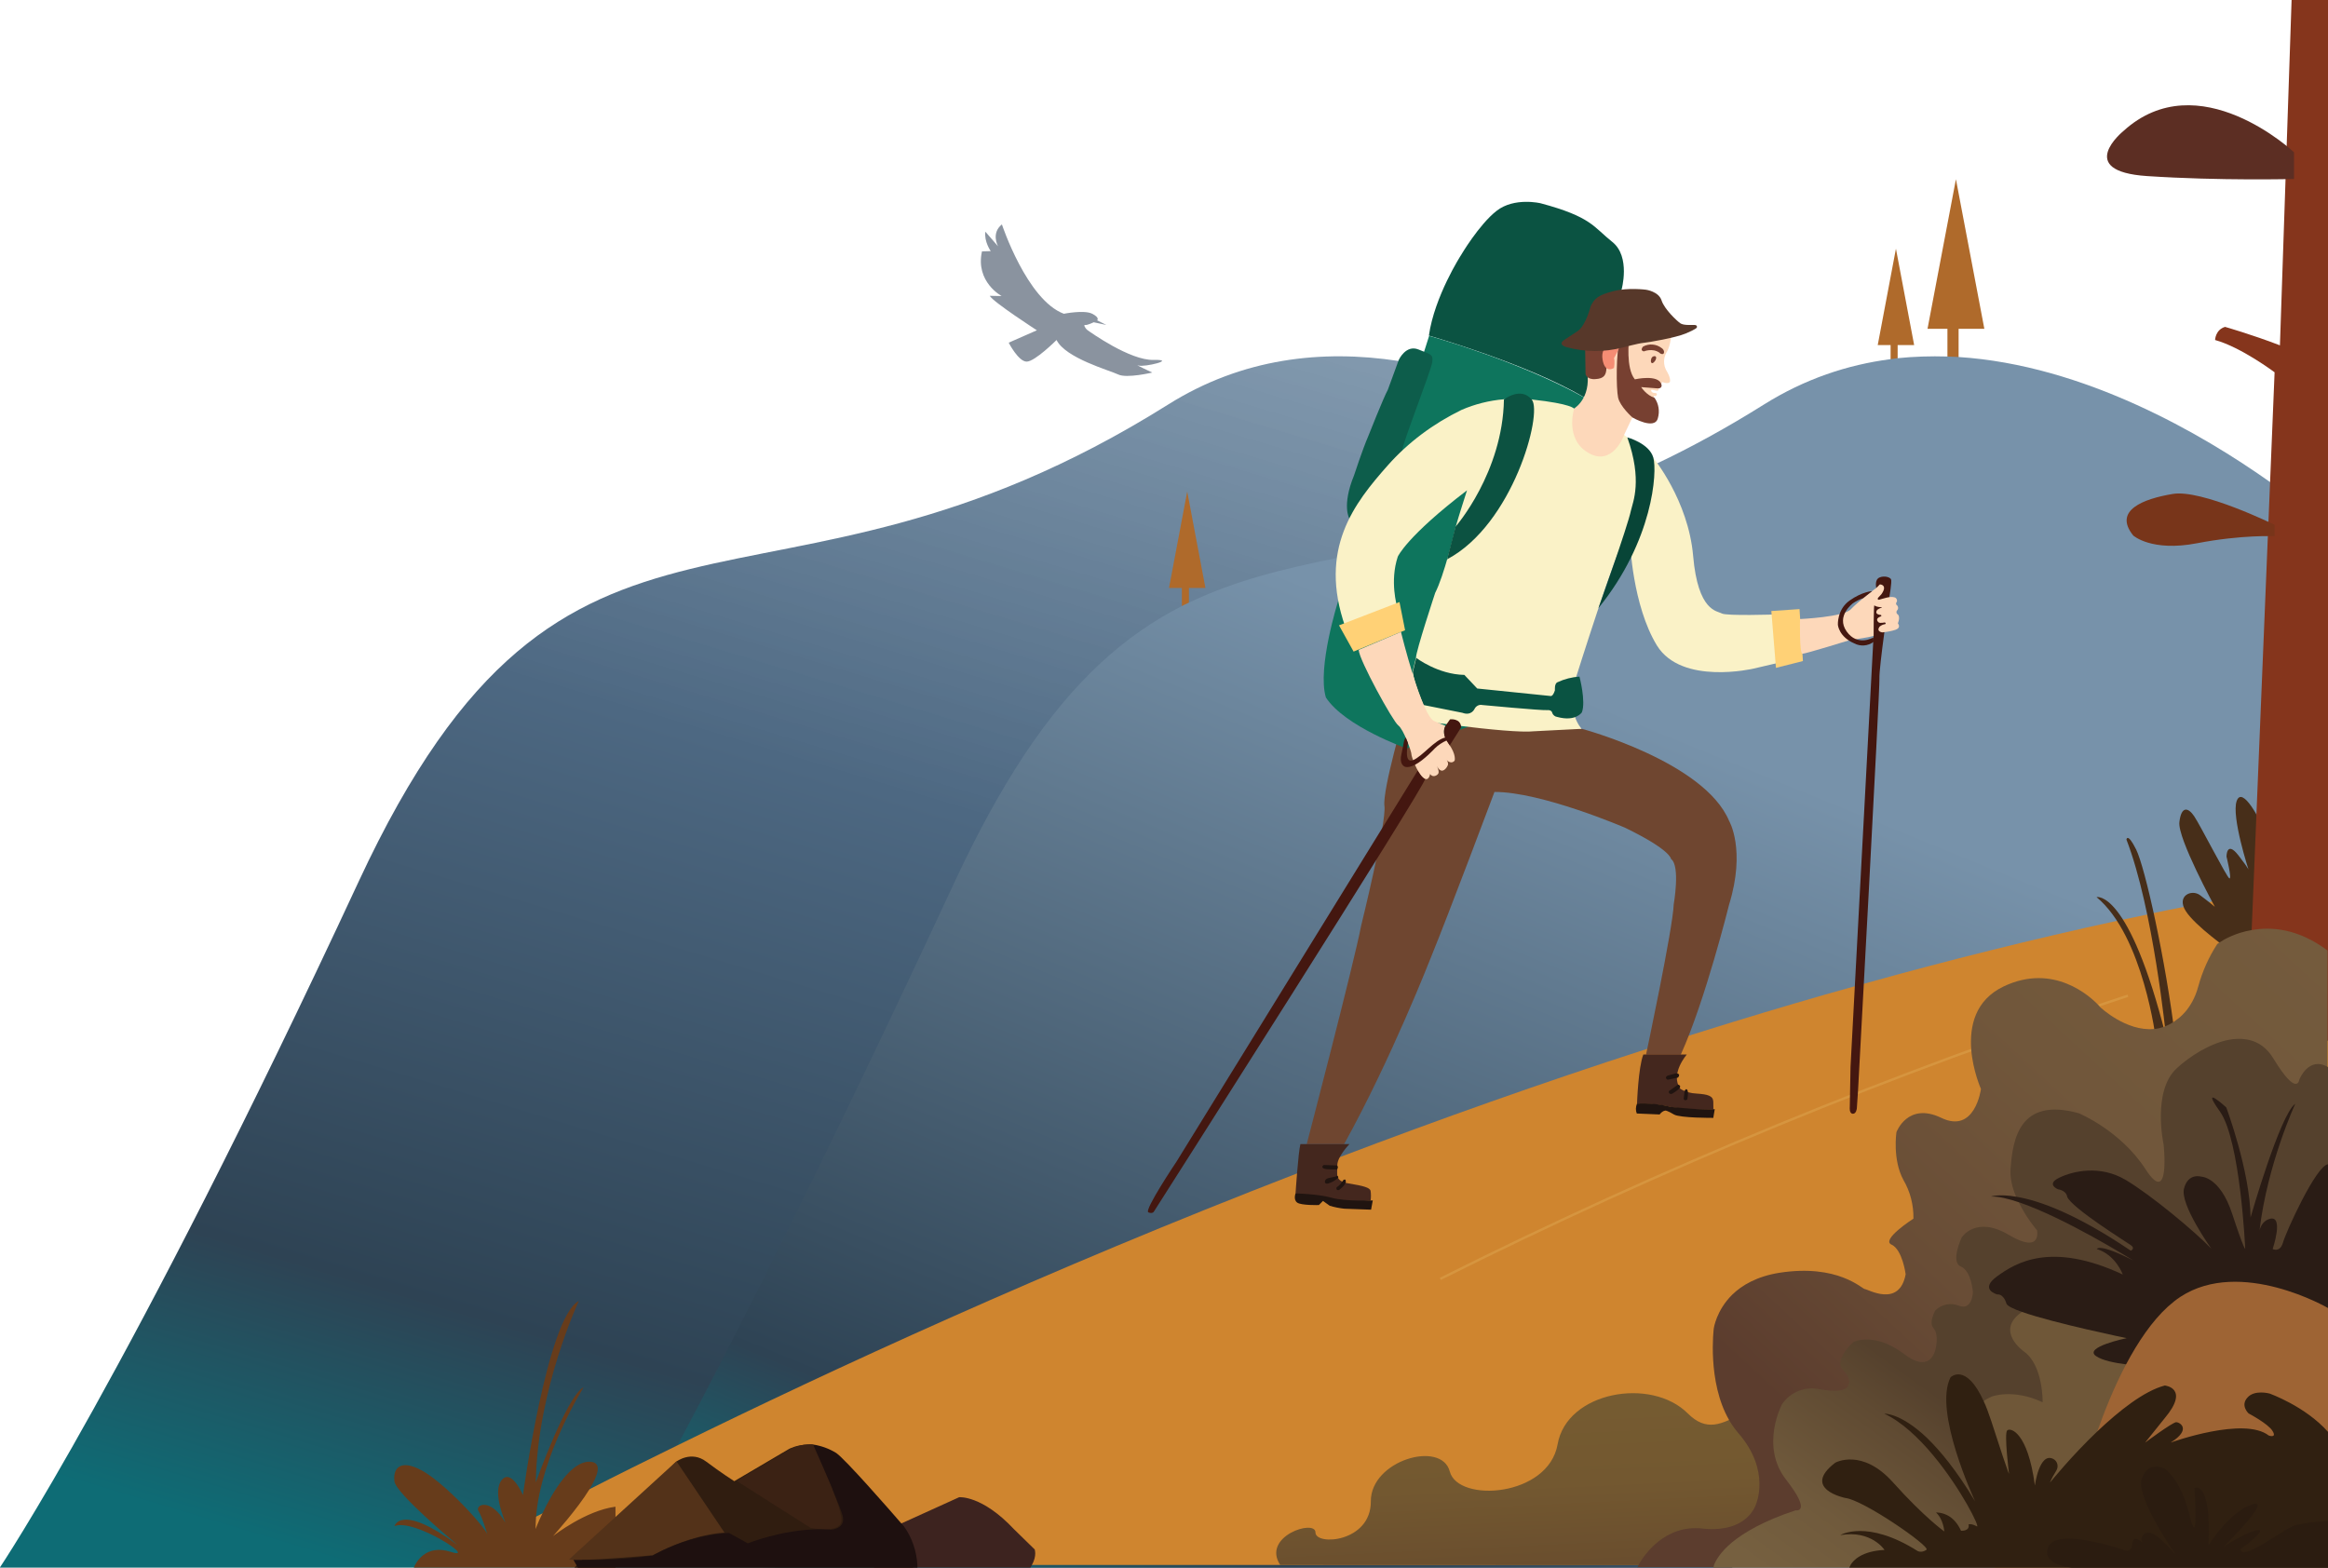 <?xml version="1.0" encoding="utf-8"?>
<!-- Generator: Adobe Illustrator 24.1.2, SVG Export Plug-In . SVG Version: 6.00 Build 0)  -->
<svg version="1.1" id="Слой_1" xmlns="http://www.w3.org/2000/svg" xmlns:xlink="http://www.w3.org/1999/xlink" x="0px" y="0px"
	 viewBox="0 0 958.5 645.5" enable-background="new 0 0 958.5 645.5" xml:space="preserve">
<g id="Mask_Group_44">
	<g id="Group_13231" transform="translate(149.91 3801)">
		<linearGradient id="SVGID_1_" gradientUnits="userSpaceOnUse" x1="189.254" y1="-3097.646" x2="380.112" y2="-3730.921">
			<stop  offset="0" style="stop-color:#0E6C75"/>
			<stop  offset="0.172" style="stop-color:#2E4354"/>
			<stop  offset="0.557" style="stop-color:#4D6882"/>
			<stop  offset="1" style="stop-color:#7792AA;stop-opacity:0.827"/>
		</linearGradient>
		<path fill="url(#SVGID_1_)" d="M563.3-3584.1v428.6h-39.1l-249.8,0H172.1l-68.6,0H86.6l-43.2,0h-193.4c0,0,53.3-79.3,147.8-282.6
			c86.5-186,166.2-91.5,333.2-196.3c30.7-19.3,63.6-22.7,94.7-18c2.9,0.4,5.8,0.9,8.7,1.5c1.6,0.3,3.1,0.6,4.7,1
			c12.2,2.8,23.9,6.6,35.1,11.1c0,0,0,0,0,0c1.8,0.7,3.6,1.5,5.4,2.2c0.5,0.2,1,0.4,1.5,0.7c4.7,2.1,9.2,4.2,13.7,6.4
			c0.9,0.4,1.8,0.9,2.7,1.3c4.3,2.2,8.4,4.4,12.4,6.7c2.3,1.3,4.4,2.6,6.6,3.8c0.8,0.5,1.5,0.9,2.3,1.4c1.1,0.7,2.2,1.4,3.3,2.1
			c2.7,1.7,5.4,3.4,7.9,5.1c0.4,0.3,0.9,0.6,1.3,0.8c1.6,1.1,3.1,2.1,4.6,3.1C553-3593.4,563.3-3584.1,563.3-3584.1z"/>
		<path id="Path_39521" fill="#AF6A2B" d="M331.4-3558.9h5.3v8.5h2.9v-8.5h6.8l-7.5-39.7L331.4-3558.9z"/>
		<path id="Path_39522" fill="#AF6A2B" d="M623.2-3658.9h5.3v8.5h2.9v-8.5h6.8l-7.5-39.7L623.2-3658.9z"/>
		<path id="Path_39523" fill="#AF6A2B" d="M643.7-3665.6h8.2v13.2h4.6v-13.2h10.6l-11.7-61.6L643.7-3665.6z"/>
		<linearGradient id="SVGID_2_" gradientUnits="userSpaceOnUse" x1="412.196" y1="-3050.911" x2="685.382" y2="-3718.55">
			<stop  offset="0" style="stop-color:#0E6C75"/>
			<stop  offset="0.117" style="stop-color:#2E4354"/>
			<stop  offset="0.642" style="stop-color:#7792AA"/>
			<stop  offset="1" style="stop-color:#7792AA"/>
		</linearGradient>
		<path fill="url(#SVGID_2_)" d="M808.6-3584.1v428.6H524.2l-249.8,0c0,0,0,0,0,0h-99.7l-1.5,0h-1l-40.9-1l-27.8-0.6l-1.4,0
			c0,0,0.4-0.6,1.2-2c0-0.1,0.1-0.2,0.1-0.2c0-0.1,0.1-0.1,0.1-0.2c2.5-4.3,8.5-14.8,18-32.3v0c0.3-0.6,0.6-1.1,0.9-1.7l0,0
			c2-3.7,4.2-7.8,6.5-12.1c23.1-43.4,61.1-118,114.3-232.4c9.5-20.4,18.9-37.4,28.3-51.7c21-31.8,42.3-50,65.1-61.7
			c1-0.5,1.9-1,2.9-1.4c18.9-9.1,39-14,60.9-18.4c2.4-0.5,4.7-0.9,7.1-1.4c7.1-1.4,14.4-2.8,22-4.4c6.2-1.3,12.6-2.6,19.2-4.2
			c0,0,0,0,0,0c4.4-1,8.9-2.1,13.5-3.4h0c12.8-3.4,26.1-7.4,40.2-12.8c6.8-2.6,13.7-5.4,20.9-8.6c2.2-1,4.4-2,6.6-3
			c0.4-0.2,0.8-0.4,1.2-0.6c0.4-0.2,0.9-0.4,1.3-0.6c13.9-6.6,28.6-14.6,43.9-24.2c16.9-10.6,34.5-16.4,52.1-18.7
			c1-0.1,2-0.3,2.9-0.4c6.9-0.7,13.7-0.9,20.5-0.7c1.5,0.1,3,0.1,4.6,0.2c51.8,3.3,100.5,31.8,128.2,51.4
			C799.4-3592.4,808.2-3584.5,808.6-3584.1C808.6-3584.1,808.6-3584.1,808.6-3584.1z"/>
		<path id="Path_39525" fill="#8A939F" d="M262.6-3708.6c0,0,10.3,31.1,25.5,36.8c0,0,8.4-1.7,11.7,0c3.3,1.7,2,2.7,2,2.7l3.8,1.9
			l-5.2-1.1c0,0-2.7,1.3-3.5,1.1c-0.8-0.2-0.1,1.3,0.9,2.1c1.1,0.8,17.6,12.6,27.3,12.3c9.7-0.2-3.9,3.1-6.3,2.3
			c-2.4-0.9,5.7,2.9,5.7,2.9s-10.5,2.5-14,0.8s-21.7-6.7-25.4-14.2c0,0-8.9,8.9-12.3,8.9s-7.4-7.8-7.4-7.8l11.6-5.1
			c0,0-18.1-11.7-19.4-14.2l4.9,0.1c0,0-10.9-5.8-8.1-18.4l3.6-0.1c0,0-2.8-4-2.2-8l5.2,6C260.9-3699.8,258.1-3705,262.6-3708.6z"/>
		<path fill="#CF852F" d="M808.6-3438.2v281.6h-0.5l-110,0l-26.7,0h-15.9l-43.5,0h-56.1l-31.1,0l-147.6,0l-102.3,0h-47.2l-1.7,0
			h-15.9l-78.9,0H87.5l-44,0h-10c0,0,3.4-1.9,10-5.5c6.3-3.4,15.6-8.4,27.5-14.5c0.8-0.4,1.7-0.9,2.6-1.3c5.9-3,12.4-6.4,19.4-10
			c10.7-5.5,22.8-11.5,36.1-18c62.7-30.8,152-72.1,255.2-112c5.8-2.3,11.7-4.5,17.6-6.7c40.5-15.4,82.9-30.5,126.6-44.6
			c5.7-1.8,11.4-3.6,17.1-5.4c6-1.9,11.9-3.7,18-5.6c16.7-5.1,33.5-10.1,50.5-14.8c1.2-0.4,2.5-0.7,3.7-1
			c34.4-9.6,69.3-18.3,104.2-25.9c0.8-0.2,1.6-0.4,2.5-0.5c3.3-0.7,6.7-1.4,10-2.1c0.9-0.2,1.8-0.4,2.6-0.6
			c4.1-0.9,8.2-1.7,12.4-2.5c3.5-0.7,6.9-1.4,10.4-2c0.4-0.1,0.8-0.2,1.2-0.2c5.7-1.1,11.4-2.1,17-3.2
			C788.1-3434.9,798.3-3436.6,808.6-3438.2L808.6-3438.2z"/>
		<polyline fill="none" points="43.5,-3155.5 43.5,-3155.6 43.5,-3156.5 43.5,-3161.9 43.5,-3178.4 43.5,-3489.9 271.5,-3489.9 
			423.7,-3489.9 426.9,-3489.9 429.4,-3489.9 431.3,-3489.9 435,-3489.9 437.9,-3489.9 448.9,-3489.9 530.3,-3489.9 563.3,-3489.9 
			618.8,-3489.9 622.5,-3489.9 780.1,-3489.9 808.6,-3489.9 808.6,-3489.9 808.6,-3438.2 808.6,-3409.4 808.6,-3361.6 
			808.6,-3321.6 808.6,-3262.4 808.6,-3260.1 808.6,-3236.9 808.6,-3189.5 808.6,-3160.2 808.6,-3160.2 808.1,-3156.6 808,-3155.5 
			703.1,-3155.5 671.4,-3155.5 611.5,-3155.5 563.3,-3155.5 555.5,-3155.5 		"/>
		<path id="Path_39529" fill="none" stroke="#D6953F" stroke-miterlimit="10" d="M443.1-3274.4c91.4-45.8,186-84.7,283.1-116.6"/>
		<path id="Path_39530" fill="#472E19" d="M737.8-3372.6c0,0-5.2-43-24.5-59c0,0,13.2-3.5,28.6,57.5c0,0-5.2-52.5-16.3-81.2
			c0,0,0.4-3.1,4,4.1c3.6,7.2,12.1,44.9,16.2,78.6l22.1-37.3c0,0-14-9.8-17.9-16c-3.9-6.2,2.4-9.1,5.9-6.5s6.1,4.8,6.1,4.8
			s-15.4-28.2-14.6-34.9s3.6-6.1,6.1-2.4c2.5,3.7,13.5,25.3,14.5,25.6c1.1,0.3-1.2-9-1.2-9s0-6.8,4.9-0.5s4.3,6.3,4.3,6.3
			s-7.3-22.3-5-28.7c2.3-6.4,9.7,7.7,11.7,13l25.9-0.1v85.7L737.8-3372.6z"/>
		<path id="Path_39531" fill="#85351C" d="M775.3-3372.6l11.3-275.1c0,0-13.7-10.3-24.5-13.3c0,0,0.1-4.2,4.1-5.4
			c0,0,10.9,3.1,22.6,7.6l4.8-142.2h15v428.4H775.3z"/>
		<path id="Path_39532" fill="#5C2E23" d="M794.6-3738.3c0,0-39.3-37-70.3-8.7c0,0-20.3,16.5,9.8,18.5c30.1,2,60.5,1.2,60.5,1.2
			V-3738.3z"/>
		<path id="Path_39533" fill="#78351A" d="M786.6-3584.9c0,0-30.1-14.8-42-12.7c-11.9,2-24.6,6.7-16.2,17.1c0,0,7.5,6.8,26.2,3.2
			s32-2.9,32-2.9L786.6-3584.9z"/>
		<path fill="#673C1B" d="M103.5-3180.6v25.1h-83c0,0,0,0,0-0.1c0.7-1.7,4.7-9.8,15.2-6.4c11.7,3.8-14.9-13.9-23.2-10.6
			c0,0,2.5-9.6,25.9,7.7c-2.1-1.8-25.2-21.1-25.9-26.1c-0.7-5.2,2.2-9.4,11.1-4.6c5.5,2.9,13.8,10.6,19.8,17.1
			c3.8,4.1,6.7,7.7,7.3,9.2c-0.1-0.4-2.1-7.1-3.6-9.5c-1.6-2.5,4.9-5.9,11.1,4.8c-0.2-0.6-5.5-12.6-1.6-17.5c4-5.1,8.8,6.1,8.8,6.1
			s10-73.2,23-79.9c0,0-17.1,36.5-17.7,74.7c0,0,12.7-35.6,19.7-39.2c0,0-17.5,27.6-19.6,53.4h0v0c-0.1,1.7-0.2,3.4-0.2,5
			c0,0,1-2.7,2.8-6.4c4-8.4,11.8-22,19.9-21.3c4.7,0.4,3.1,5.4-0.5,11.3v0h0c-5.2,8.5-14.6,18.8-15,19.3
			C78.3-3168.9,91.3-3179,103.5-3180.6z"/>
		<path fill="#3D231F" d="M274.9-3156.5c-0.2,0.3-0.4,0.6-0.6,1c0,0,0,0,0,0h-64.3v0l0.1-1l0.7-12.5l9.1-4.1l1.3-0.6l23.8-10.8
			c0,0,9.4-0.9,22.6,13.2l8.5,8.3C276-3163.1,277.2-3160.6,274.9-3156.5z"/>
		<path fill="#301D10" d="M226-3156.5c0,0.3,0,0.6,0,1c0,0,0,0,0,0H86.6l0,0l0.9-0.9l0,0l2.1-2.1l0.2-0.2l13.7-14.3l18-18.8v0
			l7.1-7.4c0,0,6.1-4.6,12.2,0c6.1,4.6,11.6,8.1,11.6,8.1l22.6-13.3c0,0,3.3-1.8,7.8-1.7c0,0,0.1,0,0.1,0c0.7,0,1.4,0.1,2.1,0.2
			c0,0,0.1,0,0.1,0h0c3.4,0.5,7.2,2.2,10.7,6.2c8.6,9.6,21.6,23.9,24.2,26.7c0.3,0.3,0.4,0.5,0.4,0.5S226.1-3165.1,226-3156.5z"/>
		<path id="Path_39538" fill="#533219" d="M128.6-3199.3l19.8,29.4c0,0-12,0-29.6,9.3c0,0-32,2.8-34.4,1.7L128.6-3199.3z"/>
		<path id="Path_39539" fill="#3B2214" d="M153.4-3191.2l30.4,19.3c0,0,11.1,2.4,12.6-2.2c1.5-4.6-11.5-32.2-11.5-32.2
			c-3.5-0.2-6.9,0.6-9.9,2.3L153.4-3191.2z"/>
		<path fill="#1E100F" d="M227.8-3155.5C227.8-3155.5,227.8-3155.5,227.8-3155.5l-139.8,0l0,0l-0.5-0.9l0,0l-1.2-2.1l-0.1-0.2
			c1.2,0,2.3,0,3.5,0c1.6,0,3.2,0,4.7,0h0.1c2.9,0,5.8-0.1,8.7-0.3c0.1,0,0.2,0,0.2,0c4.9-0.3,9.8-0.7,14.6-1.4c0.1,0,0.3,0,0.4,0
			c0.1,0,0.2,0,0.3,0c0,0,6.3-3.8,15.6-6.6c4.7-1.4,10.1-2.5,15.9-2.8l7.8,4.3c0,0,13.8-5.6,28.8-5.8h0c1.4,0,2.9,0,4.4,0.1
			c0,0,0,0,0,0c0.3,0,0.6,0,0.9,0.1c0,0,6.4-0.3,4.9-5.8c-0.5-1.9-2.2-6.1-4.1-10.7c-0.1-0.1-0.1-0.2-0.1-0.4
			c-3.2-7.6-7.1-16.3-7.8-17.9c0-0.1-0.1-0.1-0.1-0.2c0-0.1-0.1-0.1-0.1-0.1c3.4,0.5,6.7,1.7,9.6,3.5c3.8,2.6,22.4,23.9,26.8,29
			c0.6,0.7,1,1.1,1,1.1c3.4,4.7,5.3,10.3,5.6,16.1C227.8-3156.2,227.8-3155.9,227.8-3155.5z"/>
		
			<linearGradient id="Path_39541_1_" gradientUnits="userSpaceOnUse" x1="-302.434" y1="-3374.855" x2="-302.164" y2="-3376.48" gradientTransform="matrix(279.99 0 0 -80.677 85161.117 -275505.438)">
			<stop  offset="0" style="stop-color:#765C31"/>
			<stop  offset="0.303" style="stop-color:#735830"/>
			<stop  offset="0.549" style="stop-color:#6A4E2E"/>
			<stop  offset="0.774" style="stop-color:#5B3D2C"/>
			<stop  offset="0.782" style="stop-color:#5B3D2C"/>
		</linearGradient>
		<path id="Path_39541" fill="url(#Path_39541_1_)" d="M655.5-3156.5c0,0-7.8-87.2-46.5-80.3c-38.6,6.9-48.9,32.9-64,17.8
			c-15.1-15.1-49.8-9-53.6,12.7c-3.8,21.7-41,24.2-44.4,11.2s-32.6-4.6-32.5,12.3s-22.8,18.4-22.8,12.8c0-5.6-22.3,1.6-14.5,13.4
			L655.5-3156.5z"/>
		<linearGradient id="SVGID_3_" gradientUnits="userSpaceOnUse" x1="839.645" y1="-3382.24" x2="587.052" y2="-3108.949">
			<stop  offset="0" style="stop-color:#745B3D"/>
			<stop  offset="0.307" style="stop-color:#71573B"/>
			<stop  offset="0.556" style="stop-color:#694D36"/>
			<stop  offset="0.782" style="stop-color:#5C3D2E"/>
		</linearGradient>
		<path fill="url(#SVGID_3_)" d="M524.2-3155.5c0.1-0.2,0.3-0.6,0.5-1c0,0,0,0,0-0.1c2.3-4.1,10.8-16.7,26.3-15
			c5.2,0.6,9.2,0,12.3-1c7.9-2.7,9.7-8.8,9.7-8.8s6.4-13.9-7.2-29.5c-0.9-1-1.7-2.1-2.5-3.3c-0.5-0.7-0.9-1.4-1.3-2.1v0
			c-9.1-15.8-6.3-37.7-6.3-37.7s1-7.4,7.6-13.9c4-3.9,10.1-7.5,19.3-9c24.3-3.8,34.2,6.7,35.3,6.7c1.2,0,14.2,7.8,16.8-6.1
			c0,0-1.3-10.1-5.8-12.2c-4.6-2,9-10.7,9-10.7c0.1-5.6-1.3-11.1-4.1-15.9c-4.6-8.4-2.9-19.7-2.9-19.7s4.6-12.6,18.5-5.9
			c13.9,6.7,16.3-11.9,16.3-11.9s-3.3-7.4-4-16.2c-0.7-9.4,1.4-20.4,13.5-26.1c20.4-9.6,35.4,4.1,38.9,7.8c0.5,0.6,0.8,0.9,0.8,0.9
			s10.6,10,22.1,8.9c1.3-0.1,2.5-0.4,3.8-0.8c0.2-0.1,0.4-0.1,0.5-0.2c1.1-0.4,2.3-1,3.4-1.7c0.6-0.4,1.2-0.8,1.8-1.3
			c0,0,6.1-3.8,8.7-13.6c1.7-6.2,4.3-12,7.8-17.4c0,0,0.4-0.3,1-0.7c2-1.3,6.6-3.9,13-5c8.2-1.5,19.3-0.7,31.4,8.4c0,0,0,0,0,0v47.8
			v40v59.2v2.3v23.2v47.4v29.2v3.7v1.1h0H808H703.1h-31.7h-59.9h-48.2h-7.8H524.2z"/>
		<linearGradient id="SVGID_4_" gradientUnits="userSpaceOnUse" x1="820.09" y1="-3360.665" x2="638.644" y2="-3109.358">
			<stop  offset="0.676" style="stop-color:#55412D"/>
			<stop  offset="0.743" style="stop-color:#5F4A32"/>
			<stop  offset="0.89" style="stop-color:#705A3C"/>
			<stop  offset="1" style="stop-color:#766040"/>
		</linearGradient>
		<path fill="url(#SVGID_4_)" d="M808.6-3361.6v206.1H555.5c0.1-0.2,0.2-0.5,0.3-1c0,0,0-0.1,0-0.1c0.7-1.8,2.6-5.3,7.4-9.3
			c5-4.1,13.1-8.9,26.2-13.2c0,0,6.9,1.3-3.9-12.6c-10.9-13.9-1.7-31.1-1.7-31.1c3.4-5,9.4-7.4,15.3-6.2c10.4,1.9,11.6-0.9,11.6-0.9
			s2.5-2.6-1.7-6.9c-4.2-4.3,4.2-11.6,4.2-11.6s8.5-4.4,20.8,4.9s13.3-3.6,13.3-3.6s0.9-4.9-1.2-7.1c-2-2.2,0.8-7.2,0.8-7.2
			c2.5-2.5,6.3-3.3,9.6-2c5.6,2.3,5.9-5.5,5.9-5.5s-0.6-8.8-5-10.6c-4.4-1.9,0.4-12,0.4-12s5.8-9.1,19.4-1
			c13.7,8.1,11.6-1.9,11.6-1.9s-4.4-5-7.6-11.7c-0.4-0.8-0.7-1.5-1.1-2.3c-1.5-3.6-2.5-7.6-2.2-11.4c0.9-12,3.6-29.6,28.1-22.8
			c0,0,17.2,7.1,27.5,23.1c10.3,15.9,7.4-10.3,7.4-10.3s-4.8-21.9,5.4-31.3c5.3-4.9,13.4-10.1,21.2-11.7c0,0,0,0,0,0s0,0,0,0
			c0,0,0,0,0,0s0,0,0,0s0,0,0,0c2.6-0.5,5.1-0.6,7.5-0.2c0.4,0.1,0.8,0.1,1.1,0.2c0,0,0,0,0,0h0c3.9,0.9,7.4,3.3,10.1,7.8
			c9.8,16.1,10.6,8.5,10.6,8.5S800.6-3366.3,808.6-3361.6z"/>
		<linearGradient id="SVGID_5_" gradientUnits="userSpaceOnUse" x1="776.726" y1="-3281.893" x2="711.853" y2="-3133.577">
			<stop  offset="0.749" style="stop-color:#6F5738"/>
			<stop  offset="0.76" style="stop-color:#705737"/>
			<stop  offset="0.901" style="stop-color:#836036"/>
			<stop  offset="1" style="stop-color:#8A6436"/>
		</linearGradient>
		<path fill="url(#SVGID_5_)" d="M808.6-3260.1v104.6H671.4l0-1.1l0.3-21.9c0,0-19.9-33.7-5.1-45.4c1-0.8,2.1-1.4,3.4-2
			c0,0,8.7-3.5,21.1,2.3c0,0,0.3-15.2-7.7-20.9c0,0-12.2-8.5-0.8-16.3c1.2-0.8,2.7-1.6,4.4-2.4c18.4-8.3,49,0,49,0l6.7,0.3
			L808.6-3260.1z"/>
		<path fill="#2A1C15" d="M808.6-3321.6v84.7l-73.7-1.6c0,0-4.4-0.1-9.4-0.7c-4.7-0.6-9.8-1.6-12.4-3.4c-5.4-3.7,12.6-7.4,12.6-7.4
			s-29.7-6.1-43.1-10.8c-3.7-1.3-6.1-2.5-6.4-3.4c-1.3-4.3-3.8-3.8-3.8-3.8s-7.6-2,0-7.5c7.6-5.5,22.1-14.5,51.7-0.7
			c0,0-2.9-8.1-10.7-10.5c0,0,0.7-2.6,15,4.7c-1-0.6-28.1-17.5-46.9-23.9c-4.5-1.5-8.5-2.5-11.7-2.4c0,0,3.3-1.2,10.6,0.1
			c9,1.5,24.1,6.7,47,22.2c0,0,2-0.9,0-2.3c-2-1.4-24.3-15.3-26.2-19.9c0,0-0.1-2.5-3.8-3.1c0,0-5.1-2.1,0.6-4.8
			c5.6-2.7,16.7-5.3,27.2,0.9c10.5,6.2,28.7,21.4,35.4,28.4c-0.4-0.5-13-18.3-11.3-24.8c1.7-6.6,7.1-4.9,7.1-4.9s7.7,0,12.7,15.2
			c5,15.2,5.4,14.5,5.4,14.5s-2-44.6-10.4-56.5c-8.5-11.9,2.6-1.7,2.6-1.7s9.8,26.2,10,45.3c0,0,12.1-42.3,18.4-46.8
			c0,0-11.5,24.9-14.7,52.1c0.5-2,1.8-4.2,4.5-4.8c5.5-1.1,0.9,12.5,0.9,12.5s2.9,1.6,4.2-2.5
			C791.1-3293.4,803.7-3321.1,808.6-3321.6z"/>
		<path fill="#9E6434" d="M808.6-3262.4v72.9h0l-65.1-4.9l-10-0.8L709-3197c0,0,1.5-5.9,4.5-14.3c2.8-7.9,6.8-18.2,12-28
			c4.8-9,10.5-17.6,17.2-23.7c1.7-1.5,3.4-2.9,5.1-4C772.7-3283.3,808.6-3262.4,808.6-3262.4z"/>
		<path fill="#302011" d="M808.6-3211.4v55.9H611.5c0.1-0.2,0.2-0.6,0.5-1c0,0,0-0.1,0-0.1c1.2-2,4.6-5.7,14-6.2
			c0,0-5.4-8.3-18.2-6.1c0,0,10.9-6.7,31.9,6.6c1.2,0.5,2.6,0.2,3.6-0.6c1.4-1.5-26-20.5-33.5-21.3c0,0-18.2-3.7-4.1-14.5
			c0,0,11-6.2,23.8,8.1c12.8,14.3,21.1,20.2,21.1,20.2s-0.3-5-3.4-7.8c0,0,2.6-0.2,5.5,1.6c1.7,1.1,3.4,2.9,4.8,5.9
			c0,0,3.7,0.3,3.1-2.6c0,0,1-0.5,3.4,0.8c1.6,0.9-6.4-15.4-18-29.3c-6-7.2-13-13.8-20.1-17.1c0,0,6.6-0.4,17.4,9.8l0,0
			c5.6,5.4,12.4,13.6,20,26.3c-0.4-0.9-17.3-37.2-10.1-51.1c0,0,6.3-6.2,13.6,9.8c1.1,2.3,2.1,5.1,3.2,8.4
			c8.5,26.3,7.2,21.1,7.2,21.1s-2-16.1-0.7-17.4s8.5,0.6,11.4,22.7c0,0,1.8-13.8,7.5-11c1.7,0.8,2.3,2.9,1.5,4.5
			c-0.1,0.1-0.1,0.3-0.2,0.4c-1,1.6-1.9,3.2-2.6,4.9c0.5-0.6,8.9-11,19.6-21.2c8.9-8.4,19.2-16.6,27.7-18.8c0,0,10.4,1,0,13.4
			l-8.1,10.1c0,0,11.3-8.4,12.8-8.4c1.4,0,6.5,2.9-2.3,8.4c0.8-0.3,30.3-10.8,40.4-2.9c0,0,3.4,1.2,1.6-1.8c-1.7-3-9.9-7.3-9.9-7.3
			s-3.5-3.2-0.5-6.5c2.9-3.4,9.1-1.7,9.1-1.7S799.2-3222,808.6-3211.4z"/>
		<path fill="#2B1C10" d="M808.6-3174.7v19.2H703.1c-1.5-0.2-3.3-0.5-5-1.1h0c-3.4-1.1-6.2-3.3-4.7-7.3c3-8.5,30.8,1,30.8,1
			s3.3,2,3.8-2.3c0.4-4.3,4.1-0.7,4.1-0.7c-0.7-1.5,0-3.2,1.4-3.8c0.2-0.1,0.5-0.2,0.7-0.2c3.3-0.9,10.9,8.2,11.9,9.4
			c-1.3-1.9-16.5-23.9-14.2-31.4c0.4-1.4,1-2.4,1.6-3.2c2.9-3.5,7.6-1.3,7.6-1.3s0.9,0.5,2.3,2c2.3,2.5,5.8,7.6,8.2,17.4
			c3.9,15.8,2-11.3,2-11.3s7-3.8,5.8,23.6c0,0,8.4-13.6,17.8-16.8c9.2-3.1-10.8,16.6-11.7,17.5c0.6-0.4,9.7-6.4,14.1-6.9
			c4.5-0.6-6.9,7.7-6.9,7.7s-0.7,2.9,5.4,0c6.1-2.9,11.7-7.5,15.9-9.3C798.3-3174.3,808.6-3174.7,808.6-3174.7z"/>
		<path id="Path_39551" fill="#6F4630" d="M428.6-3507.7l72.8,6.8c0,0,50.4,13.5,60.6,37.9c0,0,7,11.8,0,34.5
			c0,0-9.8,39.5-19.9,61.8h-14.3c0,0,11.1-52.2,11.4-61.9c0,0,2.8-15.9-1.1-18.7c0,0,0-3.7-19-12.9c0,0-34.4-14.8-53.7-14.7
			c0,0-18.7,49.9-26.2,68.2c0,0-16.2,41.6-35.7,76.8h-15.4c0,0,19.5-74.6,22.4-89.9c0,0,10.5-42.6,9.6-49.3
			S428.6-3507.7,428.6-3507.7z"/>
		<path id="Path_39552" fill="#441710" d="M621.5-3539.5v-14.2l1.1-5.2c0,0-0.8-3.4,1.3-4.3c2-0.9,4.5-0.1,4.8,0.8
			c0.4,0.9-0.7,7.2-0.7,7.2s-4.3,28.8-4.1,33.6s-8.8,169.6-8.8,169.6l-0.5,7.4c0,0-0.2,2.3-1.7,2.2s-1.2-2.7-1.2-2.7l0.3-16.6
			L621.5-3539.5z"/>
		<path id="Path_39553" fill="#0B5342" d="M438.4-3662.8c0,0,40.4,11.5,63.9,25.4c23.5,13.8,11.1-4.9,11.1-4.9l4.3-39.3
			c0,0,3.9-13.7-3.8-19.8s-8.5-10.3-29.5-15.9c0,0-10.8-2.6-18.1,3.1c-7.3,5.7-14.7,18.3-14.7,18.3S440.7-3679,438.4-3662.8z"/>
		<path id="Path_39554" fill="#0E755D" d="M429.3-3492.8c0,0-25.5-9-33.3-21c-3.7-12.2,5.1-39.9,5.1-39.9l35.4-102.7l2-6.3
			c0,0,37,10.3,63.9,25.4s-25.7,80.3-25.7,80.3l-8.3,50.4L429.3-3492.8z"/>
		<path id="Path_39555" fill="#0D5D4B" d="M426-3652.8c0,0,2.9-6.4,8.1-4.3s6.1,2,5.7,5.2c-0.4,3.3-12.7,34.6-12.4,36.5
			c0.2,1.8-17.9,27.3-17.9,27.3l-3.8,0.7c0,0-3.3-5.2,1.9-17.9c0,0,3.5-10.7,5.8-16c0,0,6.4-16.2,8.1-19.2L426-3652.8z"/>
		<path id="Path_39556" fill="#FDD8BA" d="M538.3-3664.3c0,0-0.2,5.6-2.1,8.5c-1.3,2.3-1.3,5.1,0,7.4c0,0,2,3.1,1.4,4.7
			c0,0-0.6,1-3.1,0l-1.5,2.5c0,0,0.2,1.1-0.6,1.1s-2-0.6-2.5-0.3c0,0-0.1,0.9,1.1,1.2c0,0,1.7-0.1,1.2,0.8c-0.5,0.9-1.1,0.3-1.1,0.3
			l-0.1,0.7c0,0,0.6,7.4-6.2,2.8l-6,12.6v10.9l-23.4,1.7l-2-18.8l4-4.1c0,0,7-3.3,6.4-13.8l1.2-17.3
			C505-3663.2,517.6-3687.8,538.3-3664.3z"/>
		<path id="Path_39557" fill="#774031" d="M520.8-3661.2c0,0-1.4,11.8,2.4,16.4c0,0,10-2.3,11,2.3c0,0,0.4,1.7-2,1.4l-6.4-0.5
			c0,0,2.2,3.4,5.5,4.4c1.7,2.4,2.2,5.5,1.4,8.3c-1.2,5.2-10.5-0.2-10.5-0.2s-5.1-4.5-5.9-8.2c-0.8-3.7-0.9-18.7,0.8-24.4
			S520.8-3661.2,520.8-3661.2z"/>
		<path id="Path_39558" fill="#774031" d="M502.7-3659.2l0.2,12.2c0,0,0.4,2.4,4.1,2.1c3.6-0.2,4.4-1.8,4.5-4.5
			c0,0,0.9-11.3,0.7-11.3S502.7-3659.2,502.7-3659.2z"/>
		<path id="Path_39559" fill="#F58D74" d="M514.9-3660.1c0,0-6,1-5,7.1s4.7,3.5,4.7,3.5s0.5-2.7,0-4c0,0,2.6-4.5,2.4-5.6
			S514.9-3660.1,514.9-3660.1z"/>
		<path id="Path_39560" fill="#57382A" d="M505-3674.9c0,0-1.9,7.8-5.3,10.2l-5.6,3.7c0,0-2.9,1.7,0.8,2.9
			c7.6,2.1,15.6,2.2,23.3,0.2c0,0,6.3-1.7,8.4-1.9c2.2-0.2,13.3-2.1,17.6-3.9s4.5-2.4,4.5-2.4s0.5-1.1-1.1-1.1s-4.4,0.2-5.7-0.7
			c-1.3-0.9-6.5-5.7-7.7-9.4s-6.4-4.4-6.4-4.4s-7.4-1-13.5,0.6S506.6-3678.2,505-3674.9z"/>
		<path id="Path_39561" fill="#774031" d="M526.6-3658.3c0,0-1.5,1.6,0.3,2c0,0,3.5-1.5,6.4,0.5c0.3,0.4,0.8,0.6,1.3,0.6
			c0.8-0.1,0.6-1.1,0.6-1.1c-0.1-0.6-0.5-1.1-1-1.4C532-3659.4,529-3659.6,526.6-3658.3z"/>
		<path id="Path_39562" fill="#774031" d="M530.6-3651.5c0.6-0.4,1.1-1,1.3-1.7c0.3-1-0.3-1.4-1.2-1c-0.9,0.4-0.9,1.9-0.9,1.9
			S529.8-3651.3,530.6-3651.5z"/>
		<path id="Path_39563" fill="#FAF2C7" d="M518.8-3621.9c0,0-4.7,13.2-14.7,7.4c-9.9-5.7-5.9-18.2-5.9-18.2s-0.8-2-17.4-3.8
			c-3.8-0.4-7.7-0.4-11.5-0.1c-6,0.5-12,2-17.5,4.4c-11.5,5.6-21.9,13.3-30.4,22.9c-13.6,15.4-28.7,34.3-17.4,66.5l21.3-8.5
			c0,0-3.1-10.3,0.3-20.5c0,0,3.6-8.3,28.5-27.3c0,0-3.8,11.8-4.6,14.8c-0.7,3-4.9,20.4-8.5,27.4c0,0-8,24.2-7.9,26.7l-6.1,24.8
			c0,0,44.3,6.7,54.8,5.5l19.5-1c0,0-6.7-6.8-2.5-20.6c0,0,17.4-55.4,19.9-56.6l2.5,0.2c0,0,1,26.2,11.1,42.7
			c10.2,16.5,39.8,9.5,39.8,9.5l10.7-2.5l-1.4-19.8c0,0-20.5,0.7-22.4-0.4s-9.8-0.7-11.8-23.7s-16.5-40.5-16.5-40.5L518.8-3621.9z"
			/>
		<path id="Path_39564" fill="#0C5241" d="M469.3-3636.5c0,0,7-5.5,11.5,0.1s-7.8,51.4-34.9,65.7l3.5-13.5
			C449.5-3584.2,468.8-3606.5,469.3-3636.5z"/>
		<path id="Path_39565" fill="#084537" d="M520.1-3620.9c0,0,9,2.4,10.7,8.3s-0.1,34.3-22.6,62c0,0,12-33.5,13.4-40.2
			C522.4-3594.3,526.4-3603.2,520.1-3620.9z"/>
		<path id="Path_39566" fill="#0A5342" d="M433.2-3530.1c0,0,8.9,6.8,19.8,7l5.3,5.6l30.3,3.1c0,0,0.9,0.2,1.7-2.4
			c0,0-0.3-2.8,1.1-3.3c2.8-1.3,5.9-2.1,9-2.3c0,0,2.7,10.2,1,14.7c0,0-2.5,4-10.2,1.9c-0.9-0.1-1.7-0.8-2-1.6c0,0-0.1-1.4-2.2-1.2
			s-26.6-2.1-26.6-2.1c-1.3-0.3-2.6,0.4-3.2,1.6c0,0-1.3,3-5,1.6l-16-3.2c0,0-3.9-9-4.4-13.6L433.2-3530.1z"/>
		<path id="Path_39567" fill="#FFD176" d="M401.4-3543.5l24.9-9.6l2.3,11.6l-21.2,8.8L401.4-3543.5z"/>
		<path id="Path_39568" fill="#FDD8BA" d="M426.9-3540.8c0,0,8.7,35.4,13.9,36.8l4.5,1.9c0,0-2.1,2.8,1.2,7.3s2.5,7,2.5,7
			c-0.4,0.5-1,0.8-1.6,0.7c-0.8-0.1-1.5-0.6-1.8-1.3c0,0,1,1.5,0.6,2.5s-1.6,2.5-2.7,2.2c-1.2-0.3-1.9-2.2-1.9-2.2s1.2,2.5,0.7,3.4
			c-0.5,0.9-2.4,1.8-3.4,0.2c0,0-0.5,3.5-2.9,1.5c-2.4-2-4.9-8.9-4.8-9.7c0.1-0.8-3.2-10.2-5.4-11.8s-16.2-27.1-16.3-31.1
			L426.9-3540.8z"/>
		<path id="Path_39569" fill="#FFD176" d="M579.4-3549.4l11.6-0.8l1.4,21.4l-11.1,2.8L579.4-3549.4z"/>
		<path id="Path_39570" fill="#FDD8BA" d="M591.2-3546.1c0,0,17.9-0.8,20.9-4c3.1-3.3,10.5-8.8,10.5-8.8s1.4-1.3,1.4-1.4
			c0.1-0.2,3.5,0.1,0.7,4l-1.4,1.5c0,0-0.4,1,0.6,0.7c1-0.2,4.5-1.6,6.3-0.9c0.7,0.2,1.1,1,0.9,1.7c-0.1,0.2-0.2,0.4-0.3,0.5
			c0,0-0.2,0.7,0.2,0.9c0.7,0.6,0.8,1.6,0.2,2.2c0,0,0,0,0,0c-0.4,0.4-0.4,1.1,0,1.5c0,0,0,0,0.1,0.1c0,0,1.4,0.6,0.2,3.8
			c0,0,1.5,1.7-0.9,2.6c-1.8,0.6-3.6,0.9-5.5,1.1c0,0-2.7-0.3-1.1-2.4c0.6-0.5,1.4-0.9,2.3-1c0,0,0.5-0.4-0.2-0.7c0,0-1.9,0.4-2.5,0
			c-0.5-0.4-1.3-1.4,0.2-2.2c0,0,1.6-0.5,0.6-0.9c0,0-2.8-0.1-1.4-2.1c0.5-0.4,1.1-0.7,1.7-0.8c1-0.2-1.3-0.4-1.3-0.4
			c-0.6-0.1-1.1-0.3-1.6-0.6c-0.3-0.3-0.3,12.5-0.3,12.5s-0.8,0.5-9.9,1.8c0,0-18.1,5.6-19.4,5.6S591.2-3546.1,591.2-3546.1z"/>
		<path id="Path_39571" fill="#441710" d="M621.5-3536.7c-2.3,1.7-5.4,2-8,0.6c-6.3-2.7-6.7-7.6-6.7-7.6s-0.4-6.3,4.8-10
			c5.2-3.7,9.3-3.9,9.3-3.9l-3.7,2.9c-1.5,0.5-2.9,1.2-4.2,2.1c0,0-7.1,5.2-2.6,11.6s11,2.5,11,2.5L621.5-3536.7z"/>
		<path id="Path_39572" fill="#441710" d="M428.9-3497.3l0.9,2.3c0,0-1.9,8.7,2.1,7s8.8-8.3,13.2-9.3c0,0-1.2-2.9,0.2-4.9
			c1.4-2,1.8-2.6,1.8-2.6s4.4-0.6,4.6,3.3l-4.7,7.4c0,0-1.1-1.6-1.3-2c-1.8,0.8-3.5,1.9-4.9,3.3c0,0-4.4,4.8-8.1,6.7
			c-3.7,1.9-4.8,0.4-4.8,0.4s-1.7-1.1-0.8-4.8S428-3496.6,428.9-3497.3z"/>
		<path id="Path_39573" fill="#441710" d="M433.8-3483.7c0,0,1.5,2.8,3,3.5c1.5,0.6-111.5,177.9-111.5,177.9s-0.5,1.3-2.4,0.5
			c-1.9-0.8,11.6-20.9,11.6-20.9L433.8-3483.7z"/>
		<path id="Path_39574" fill="#44271E" d="M385.5-3329.9h20.2c0,0-5.1,5.2-5,8.8c0.1,3.6-1.3,6.4,4.7,7.4c6.1,1,8.6,1.7,9,3
			c0.2,1.4,0.2,2.8,0,4.1c0,0-11.5,0.8-11.8,0.8s-9.1-2-9.1-2l-5.7,0.4l-4.3-2.2C383.5-3309.6,384.6-3326.4,385.5-3329.9z"/>
		<path id="Path_39575" fill="#201410" d="M383.5-3309.6c0,0,9.2,0.2,14.9,1.8s16.9,1.1,16.9,1.1l-0.7,3.8l-11-0.4
			c-2-0.2-4-0.6-6-1.2l-2.8-2l-1.7,1.7c0,0-7.2,0.2-8.9-1C382.5-3307,383.5-3309.6,383.5-3309.6z"/>
		<path id="Path_39576" fill="#201410" d="M400.6-3321.1l-5.5-0.2c0,0-1.2,0.8-0.1,1.4c1.1,0.6,5.6,0.4,5.6,0.4
			S401.3-3320.4,400.6-3321.1z"/>
		<path id="Path_39577" fill="#201410" d="M400.6-3316.9c0,0,0.9,0.5,0.3,1c-1.1,1-2.5,1.8-3.9,2.2c-1.7,0.4-1.4-0.9-1.4-0.9
			s0.1-1,1.5-1.3C398.5-3316.3,400.3-3316.4,400.6-3316.9z"/>
		<path id="Path_39578" fill="#201410" d="M400.4-3312.1c1.1-0.7,2-1.7,2.7-2.9c0,0,1.1-1,1.1,0.5s-2.8,3.5-2.8,3.5
			S400-3310.6,400.4-3312.1z"/>
		<path id="Path_39579" fill="#44271E" d="M526.7-3366.8h17.9c0,0-7,8-2.7,14.1c2,1.3,4.4,1.9,6.8,2c4.5,0.3,6.7,0.9,6.8,3.3
			c0.1,2.4,0,3.3,0,3.3s-11.8,0.5-19.4-1.5c-3.9-0.7-7.9-1-12-1C524.1-3346.6,524.6-3361.5,526.7-3366.8z"/>
		<path id="Path_39580" fill="#201410" d="M524.1-3346.6c4.7-0.2,9.4,0.2,14,1.4c0,0,14.4,1.5,18,0.9l-0.6,3.6
			c0,0-13.7,0.1-16.2-1.4s-3.4-1.6-3.4-1.6s-1.2-0.1-2.5,1.6l-9.4-0.4C523.5-3343.7,523.5-3345.2,524.1-3346.6z"/>
		<path id="Path_39581" fill="#201410" d="M536.7-3358.1l3.3-0.9c0,0,2.4-0.2,1,1.7l-4.3,0.9
			C536.7-3356.4,535.1-3357.2,536.7-3358.1z"/>
		<path id="Path_39582" fill="#201410" d="M537.2-3351.7l3.8-2.7c0,0,1.3,0.3,0.7,1.3c-0.6,1-3.2,2.5-3.2,2.5
			S537-3350.2,537.2-3351.7z"/>
		<path id="Path_39583" fill="#201410" d="M543.3-3348.5l0.4-3.3c0,0,0.6-1.3,1.1-0.4c0.6,0.9,0,3.9,0,3.9
			S543.8-3347.4,543.3-3348.5z"/>
	</g>
</g>
</svg>
